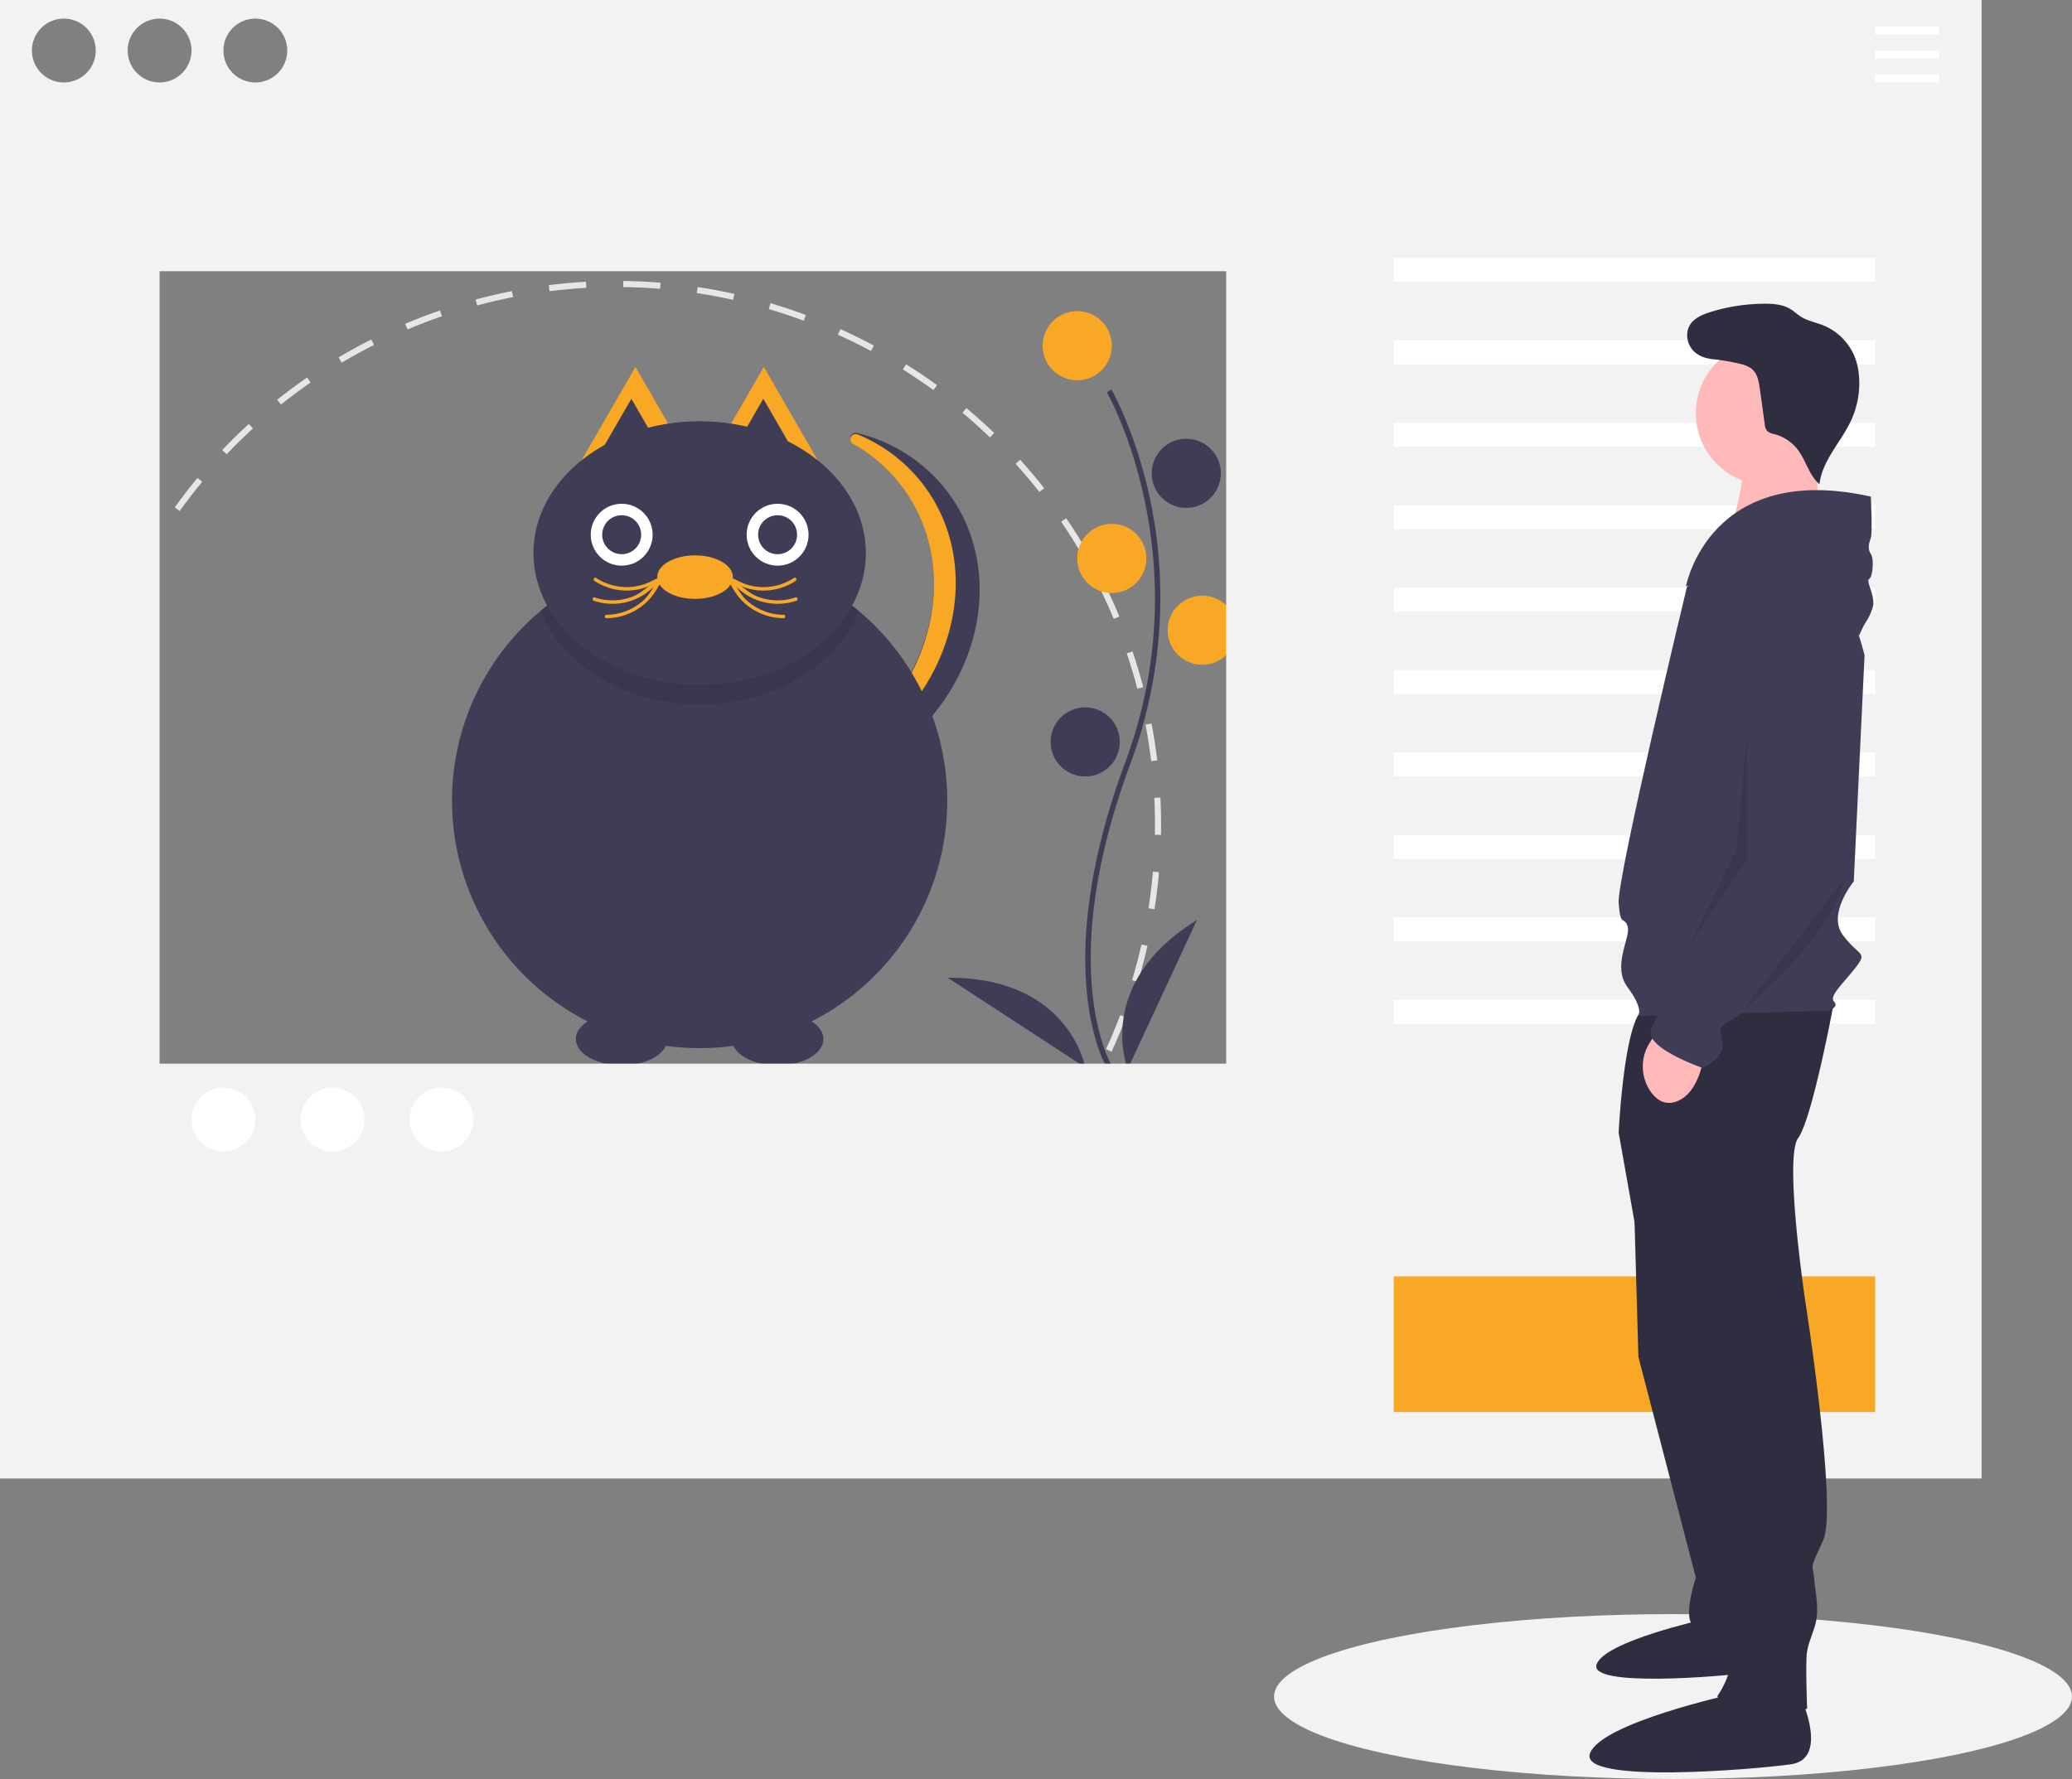 <svg id="ba8036e9-75f5-490d-81b3-2b2617d84133" data-name="Layer 1" xmlns="http://www.w3.org/2000/svg" width="779" height="669" viewBox="0 0 779 669"><rect x="0" y="0" width="779" height="669" fill="#808080" stroke="none"/><title>pet_adoption</title><ellipse cx="629" cy="638" rx="150" ry="31" fill="#f2f2f2"/><path d="M256.373,505.528c.894,2.083,1.84,4.189,2.811,6.258l-2.081.977c-.982-2.093-1.938-4.221-2.843-6.328Z" transform="translate(-210.5 -115.5)" fill="#e6e6e6"/><path d="M627.6,338.876c1.313,2.798,2.574,5.649,3.749,8.475l-2.123.882c-1.759-4.231-3.704-8.494-5.756-12.619l2.059-1.024Q626.585,336.714,627.6,338.876ZM618.861,322.252l-1.985,1.162c-2.33-3.981-4.823-7.924-7.408-11.72l1.9-1.294C613.983,314.239,616.504,318.226,618.861,322.252ZM636.294,360.471c1.494,4.418,2.852,8.936,4.036,13.43l-2.223.585c-1.17-4.441-2.513-8.908-3.992-13.277Zm-33.213-61.383-1.808,1.422c-2.846-3.618-5.856-7.182-8.945-10.593l1.704-1.544C597.157,291.825,600.202,295.429,603.081,299.088Zm40.352,88.489c.873,4.571,1.597,9.234,2.152,13.859l-2.282.275c-.55-4.574-1.267-9.183-2.129-13.703ZM584.264,278.309l-1.593,1.658c-3.317-3.189-6.786-6.302-10.309-9.252l1.477-1.762C577.401,271.936,580.908,275.083,584.264,278.309Zm62.515,137.122c.235,4.662.31,9.385.222,14.04l-2.3-.043c.086-4.601.013-9.272-.22-13.881ZM562.792,260.333l-1.352,1.86c-3.725-2.704-7.589-5.314-11.485-7.755l1.221-1.95C555.117,254.958,559.024,257.597,562.792,260.333Zm83.465,183.155c-.407,4.647-.98,9.333-1.703,13.931l-2.271-.358c.715-4.545,1.282-9.179,1.685-13.774ZM539.049,245.457l-1.085,2.027c-4.059-2.173-8.244-4.232-12.44-6.121l.943-2.097C530.712,241.177,534.945,243.26,539.049,245.457ZM641.902,471.198c-1.035,4.538-2.241,9.101-3.584,13.563l-2.201-.663c1.328-4.412,2.52-8.924,3.544-13.412ZM513.491,233.947l-.799,2.156c-4.318-1.6-8.746-3.072-13.162-4.375l.651-2.206C504.648,230.84,509.125,232.329,513.491,233.947ZM633.818,498.046c-1.644,4.359-3.459,8.715-5.393,12.946l-2.091-.956c1.913-4.184,3.706-8.491,5.332-12.801ZM486.597,226.014l-.5,2.244c-4.49-.998-9.079-1.854-13.637-2.545l.345-2.273C477.414,224.138,482.055,225.005,486.597,226.014ZM622.164,523.539c-2.22,4.093-4.61,8.16-7.101,12.087l-1.942-1.232c2.464-3.883,4.827-7.904,7.023-11.952Zm-163.301-301.722-.187,2.291c-4.594-.376-9.258-.597-13.865-.656l.03-2.299C449.499,221.212,454.216,221.435,458.863,221.817ZM607.153,547.196c-2.756,3.749-5.678,7.449-8.683,10.998l-1.754-1.486c2.971-3.509,5.86-7.167,8.585-10.874ZM430.803,221.454l.13,2.295c-4.603.259-9.257.682-13.831,1.258l-.287-2.281C421.442,222.144,426.148,221.716,430.803,221.454ZM589.057,568.565c-3.247,3.339-6.653,6.606-10.12,9.711l-1.533-1.714c3.428-3.069,6.794-6.299,10.006-9.6ZM402.967,224.959l.444,2.257c-4.519.889-9.062,1.948-13.505,3.145l-.598-2.22C393.802,226.931,398.397,225.86,402.967,224.959ZM568.171,587.263c-3.674,2.858-7.496,5.625-11.359,8.224L555.528,593.579c3.82-2.57,7.598-5.306,11.23-8.131ZM375.903,232.253l.749,2.174c-4.346,1.498-8.702,3.167-12.947,4.962l-.895-2.118C367.102,235.456,371.507,233.768,375.903,232.253ZM544.915,602.912c-4.025,2.325-8.189,4.545-12.374,6.598l-1.012-2.065c4.139-2.03,8.256-4.226,12.236-6.525ZM351.119,245.218c-4.116,2.075-8.208,4.316-12.162,6.66l-1.172-1.977c3.999-2.371,8.137-4.636,12.299-6.736Zm-23.842,14.133c-3.795,2.618-7.543,5.397-11.138,8.26l-1.432-1.798c3.636-2.896,7.426-5.706,11.265-8.354Zm-21.679,17.268c-3.391,3.107-6.717,6.371-9.884,9.702L294.047,284.736c3.204-3.369,6.568-6.67,9.998-9.812ZM286.519,296.684c-2.936,3.548-5.783,7.241-8.463,10.974l-1.868-1.341c2.71-3.776,5.59-7.51,8.559-11.099Zm-16.155,22.505c-2.425,3.92-4.742,7.969-6.887,12.032l-2.033-1.073c2.169-4.11,4.512-8.205,6.964-12.169Zm-12.938,24.509c-1.867,4.207-3.613,8.534-5.189,12.861l-2.16-.787c1.594-4.376,3.36-8.751,5.247-13.007Zm-9.489,26.047c-1.279,4.43-2.421,8.956-3.393,13.451l-2.247-.486c.983-4.547,2.138-9.124,3.431-13.603ZM242.075,396.848c-.663,4.565-1.177,9.205-1.527,13.792l-2.293-.174c.354-4.639.873-9.332,1.545-13.949Zm-2.103,27.659c-.034,4.611.094,9.278.379,13.875l-2.295.142c-.288-4.648-.417-9.37-.384-14.034Zm1.714,27.693c.601,4.564,1.37,9.166,2.285,13.678l-2.253.457c-.925-4.564-1.703-9.218-2.311-13.834Zm5.507,27.165c1.223,4.434,2.616,8.886,4.142,13.234l-2.17.761c-1.543-4.397-2.952-8.9-4.188-13.383Z" transform="translate(-210.5 -115.5)" fill="#e6e6e6"/><path d="M518.566,613.259l.868,2.129c-2.15.876-4.325,1.72-6.466,2.51l-.795-2.157C514.289,614.961,516.44,614.126,518.566,613.259Z" transform="translate(-210.5 -115.5)" fill="#e6e6e6"/><path d="M626.646,517.021c-.229-.375-5.641-9.41-7.517-28.172-1.721-17.213-.614-46.227,14.433-86.698,28.506-76.671-6.569-138.533-6.928-139.149l1.73-1.004c.091.156,9.142,15.929,14.488,41.044a179.061,179.061,0,0,1-7.416,99.807c-28.457,76.54-7.301,112.773-7.084,113.131Z" transform="translate(-210.5 -115.5)" fill="#3f3d56"/><circle cx="405" cy="130" r="13" fill="#f9a826"/><circle cx="446" cy="178" r="13" fill="#3f3d56"/><circle cx="418" cy="210" r="13" fill="#f9a826"/><circle cx="452" cy="237" r="13" fill="#f9a826"/><circle cx="408" cy="279" r="13" fill="#3f3d56"/><path d="M634.5,517.5s-13-32,26-56Z" transform="translate(-210.5 -115.5)" fill="#3f3d56"/><path d="M618.512,516.92s-5.916-34.029-51.709-33.738Z" transform="translate(-210.5 -115.5)" fill="#3f3d56"/><path d="M532.691,278.353a1.985,1.985,0,0,0-1.414,3.671,58.907,58.907,0,0,1,17.563,14.984c22.42,28.458,14.592,72.014-17.485,97.285a79.022,79.022,0,0,1-50.259,17.364c21.538,6.069,46.961,1.294,67.448-14.846,32.077-25.271,39.905-68.826,17.485-97.285A60.314,60.314,0,0,0,532.691,278.353Z" transform="translate(-210.5 -115.5)" fill="#3f3d56"/><path d="M548.84,297.439c22.42,28.458,14.592,72.014-17.485,97.285A80.156,80.156,0,0,1,490.522,411.669a79.173,79.173,0,0,0,49.021-17.376c32.077-25.271,39.905-68.826,17.485-97.285a59.375,59.375,0,0,0-24.2-18.187l-.148-.037a1.983,1.983,0,0,0-1.401,3.672A58.907,58.907,0,0,1,548.84,297.439Z" transform="translate(-210.5 -115.5)" fill="#f9a826"/><polygon points="238.906 138 252.14 160.922 265.374 183.844 238.906 183.844 212.438 183.844 225.672 160.922 238.906 138" fill="#f9a826"/><polygon points="287.176 138 300.411 160.922 313.645 183.844 287.176 183.844 260.708 183.844 273.942 160.922 287.176 138" fill="#f9a826"/><polygon points="237.376 149.956 245.541 164.099 253.706 178.241 237.376 178.241 221.045 178.241 229.21 164.099 237.376 149.956" fill="#3f3d56"/><polygon points="286.983 149.956 295.148 164.099 303.313 178.241 286.983 178.241 270.653 178.241 278.818 164.099 286.983 149.956" fill="#3f3d56"/><path d="M566.634,416.572A93.096,93.096,0,1,1,533.345,345.231,93.095,93.095,0,0,1,566.634,416.572Z" transform="translate(-210.5 -115.5)" fill="#3f3d56"/><path d="M533.345,345.231c-7.788,20.338-31.617,35.138-59.803,35.138s-52.015-14.8-59.803-35.138a93.086,93.086,0,0,1,119.607,0Z" transform="translate(-210.5 -115.5)" opacity="0.1"/><ellipse cx="263.041" cy="207.979" rx="62.493" ry="49.563" fill="#3f3d56"/><circle cx="233.734" cy="201.083" r="11.637" fill="#fff"/><circle cx="292.348" cy="201.083" r="11.637" fill="#fff"/><circle cx="233.734" cy="201.083" r="7.327" fill="#3f3d56"/><circle cx="292.348" cy="201.083" r="7.327" fill="#3f3d56"/><circle cx="249.972" cy="217.457" r="2.155" fill="#f9a826"/><path d="M459.644,332.41c-4.227,1.919-7.026,5.826-11.468,7.506a21.02,21.02,0,0,1-14.085.262c-.792-.262-1.131.986-.344,1.247a22.211,22.211,0,0,0,14.143-.035,21.396,21.396,0,0,0,6.029-3.203c2.117-1.607,3.921-3.545,6.377-4.66.757-.343.1-1.458-.653-1.116Z" transform="translate(-210.5 -115.5)" fill="#f9a826"/><path d="M461.328,331.861a24.591,24.591,0,0,0-6.193,2.341,21.236,21.236,0,0,1-7.141,2.009,20.982,20.982,0,0,1-13.355-3.38c-.699-.456-1.347.663-.653,1.116a22.17,22.17,0,0,0,13.341,3.605,21.205,21.205,0,0,0,6.677-1.447c2.57-1.025,4.904-2.521,7.668-2.997.818-.141.471-1.387-.344-1.247Z" transform="translate(-210.5 -115.5)" fill="#f9a826"/><path d="M460.173,331.023c-3.291,3.106-4.659,7.592-8.149,10.598a20.961,20.961,0,0,1-13.495,5.071.647.647,0,0,0,0,1.293A22.2,22.2,0,0,0,451.804,343.456a21.345,21.345,0,0,0,4.497-4.639c1.627-2.303,2.705-4.916,4.787-6.881.606-.572-.309-1.485-.914-.914Z" transform="translate(-210.5 -115.5)" fill="#f9a826"/><circle cx="272.663" cy="217.457" r="2.155" fill="#f9a826"/><path d="M483.338,333.527c2.429,1.103,4.225,3.009,6.312,4.609a21.476,21.476,0,0,0,6.094,3.254,22.163,22.163,0,0,0,14.143.035c.786-.26.449-1.509-.344-1.247a21.014,21.014,0,0,1-14.085-.262c-4.442-1.682-7.239-5.586-11.468-7.506-.752-.341-1.41.773-.653,1.116Z" transform="translate(-210.5 -115.5)" fill="#f9a826"/><path d="M481.963,333.108c2.656.457,4.901,1.858,7.357,2.873a21.401,21.401,0,0,0,6.988,1.572,22.169,22.169,0,0,0,13.341-3.605c.694-.453.047-1.573-.653-1.116a20.91,20.91,0,0,1-13.355,3.38,21.54,21.54,0,0,1-7.141-2.009,24.727,24.727,0,0,0-6.193-2.341c-.814-.14-1.163,1.106-.344,1.247Z" transform="translate(-210.5 -115.5)" fill="#f9a826"/><path d="M482.547,331.937c2.079,1.963,3.158,4.581,4.787,6.881a21.417,21.417,0,0,0,4.497,4.639,22.201,22.201,0,0,0,13.276,4.528.647.647,0,0,0,0-1.293,20.898,20.898,0,0,1-13.495-5.071c-3.476-3.018-4.859-7.493-8.149-10.598-.605-.571-1.521.342-.914.914Z" transform="translate(-210.5 -115.5)" fill="#f9a826"/><ellipse cx="233.734" cy="390.717" rx="17.239" ry="9.913" fill="#3f3d56"/><ellipse cx="292.348" cy="390.717" rx="17.239" ry="9.913" fill="#3f3d56"/><ellipse cx="261.317" cy="217.03" rx="14.222" ry="8.189" fill="#f9a826"/><path d="M210.5,115.5v556h745v-556Zm96,7a12,12,0,1,1-12,12A12,12,0,0,1,306.5,122.5Zm-72,24a12,12,0,1,1,12-12A12,12,0,0,1,234.5,146.5Zm24-12a12,12,0,1,1,12,12A12,12,0,0,1,258.5,134.5Zm413,381h-401v-298h401Z" transform="translate(-210.5 -115.5)" fill="#f2f2f2"/><rect x="705" y="10" width="24" height="3" fill="#fff"/><rect x="705" y="19" width="24" height="3" fill="#fff"/><rect x="705" y="28" width="24" height="3" fill="#fff"/><rect x="524" y="97" width="181" height="9" fill="#fff"/><rect x="524" y="128" width="181" height="9" fill="#fff"/><rect x="524" y="159" width="181" height="9" fill="#fff"/><rect x="524" y="190" width="181" height="9" fill="#fff"/><rect x="524" y="221" width="181" height="9" fill="#fff"/><rect x="524" y="252" width="181" height="9" fill="#fff"/><rect x="524" y="283" width="181" height="9" fill="#fff"/><rect x="524" y="314" width="181" height="9" fill="#fff"/><rect x="524" y="345" width="181" height="9" fill="#fff"/><rect x="524" y="376" width="181" height="9" fill="#fff"/><circle cx="84" cy="421" r="12" fill="#fff"/><circle cx="125" cy="421" r="12" fill="#fff"/><circle cx="166" cy="421" r="12" fill="#fff"/><rect x="524" y="480" width="181" height="51" fill="#f9a826"/><path d="M824.459,554.946l2.024,70.851,21.593,82.997s-4.723,14.17-1.35,17.544,18.894,9.447,18.894,9.447L852.8,558.995Z" transform="translate(-210.5 -115.5)" fill="#2f2e41"/><path d="M871.339,725.993s7.7,16.941-3.08,18.481-60.576,5.647-57.496-3.08,40.555-16.941,40.555-16.941Z" transform="translate(-210.5 -115.5)" fill="#2f2e41"/><path d="M900.034,492.192s-8.097,43.86-13.495,51.283,2.699,61.404,2.699,61.404,12.146,77.599,6.748,89.745-4.049,8.097-3.374,14.845,2.024,12.146,0,18.219-2.024,5.398-2.699,8.772,0,21.593,0,21.593-29.015,10.122-33.739-4.723c0,0,6.748-9.447,4.723-16.869a89.865,89.865,0,0,1-3.374-22.942V699.348l-31.04-116.061-7.423-41.836s2.024-42.511,9.447-46.559S900.034,492.192,900.034,492.192Z" transform="translate(-210.5 -115.5)" fill="#2f2e41"/><path d="M887.888,754.679s10.122,22.268-4.049,24.292-79.623,7.423-75.575-4.049S861.572,752.655,861.572,752.655Z" transform="translate(-210.5 -115.5)" fill="#2f2e41"/><circle cx="664.56" cy="155.395" r="26.991" fill="#ffb9b9"/><path d="M894.027,282.822l-.502,34.469-33.091.112s8.398-26.983,4.637-32.626S894.027,282.822,894.027,282.822Z" transform="translate(-210.5 -115.5)" fill="#ffb9b9"/><path d="M844.703,336.32s23.617-30.365,41.836-17.544,24.967,43.185,24.967,43.185l-4.049,85.021s-10.122,12.146-4.049,20.243,9.447,6.073,4.723,12.146-10.122,10.796-8.097,12.821-2.024,3.374-2.024,3.374l-71.526,2.024s2.024-2.699-4.049-10.796,1.35-18.894,0-22.942-2.699.675-3.374-8.772S844.703,336.32,844.703,336.32Z" transform="translate(-210.5 -115.5)" fill="#3f3d56"/><path d="M851.45,510.411s-1.35,16.869-11.471,19.568c-3.796,1.012-6.642-.917-8.718-3.724a16.571,16.571,0,0,1-.53-18.592l2.5-4Z" transform="translate(-210.5 -115.5)" fill="#ffb9b9"/><path d="M913.867,302.244s.675,13.495,0,15.52-1.35,4.049,0,6.073.675,8.772-.675,9.447,2.699,6.748,1.35,10.796-2.699,5.398-3.374,6.748-1.762,3.767-1.762,3.767-19.831-42.23-36.026-32.108-29.015,13.495-29.015,13.495S853.137,288.748,913.867,302.244Z" transform="translate(-210.5 -115.5)" fill="#3f3d56"/><path d="M884.514,333.621s21.593,2.024,20.243,30.365,2.024,72.876,2.024,72.876-37.113,56.681-43.185,60.73-6.748,3.374-6.073,6.748,1.35,6.073-1.35,8.772a23.3,23.3,0,0,1-5.398,4.049s-21.593-7.423-19.568-14.17,11.471-17.544,11.471-17.544,16.195-26.316,16.869-30.365.675-3.374,2.699-5.398,7.423-10.122,7.423-14.17V422.691l-5.657-68.514a19.862,19.862,0,0,1,5.268-15.382C872.491,335.435,877.345,332.76,884.514,333.621Z" transform="translate(-210.5 -115.5)" fill="#3f3d56"/><path d="M857.654,250.08a10.998,10.998,0,0,1-10.191-2.333c-2.638-2.506-3.524-6.849-1.647-9.966,1.621-2.692,4.773-4.008,7.772-4.944a68.809,68.809,0,0,1,20.436-3.117c3.304-.001,6.754.281,9.581,1.99,1.399.846,2.584,2.008,3.967,2.879,2.543,1.603,5.597,2.135,8.389,3.248a21.52,21.52,0,0,1,12.264,12.988,25.931,25.931,0,0,1,1.192,6.1,33.425,33.425,0,0,1-2.916,16.568c-3.765,8.21-10.931,15.113-11.944,24.088-3.858-3.238-4.988-8.67-7.976-12.725a16.498,16.498,0,0,0-9.007-6.113,5.244,5.244,0,0,1-2.727-1.219,4.519,4.519,0,0,1-.854-2.458l-1.852-13.334c-.377-2.714-.886-5.679-2.968-7.46A10.555,10.555,0,0,0,864.75,252.353a71.317,71.317,0,0,0-11.542-1.882" transform="translate(-210.5 -115.5)" fill="#2f2e41"/><path d="M903.5,446.5l-37.879,49.157S900.5,466.5,903.5,446.5Z" transform="translate(-210.5 -115.5)" opacity="0.1"/><polygon points="656.641 276.575 657 323 635 356 653 319 656.641 276.575" opacity="0.1"/></svg>